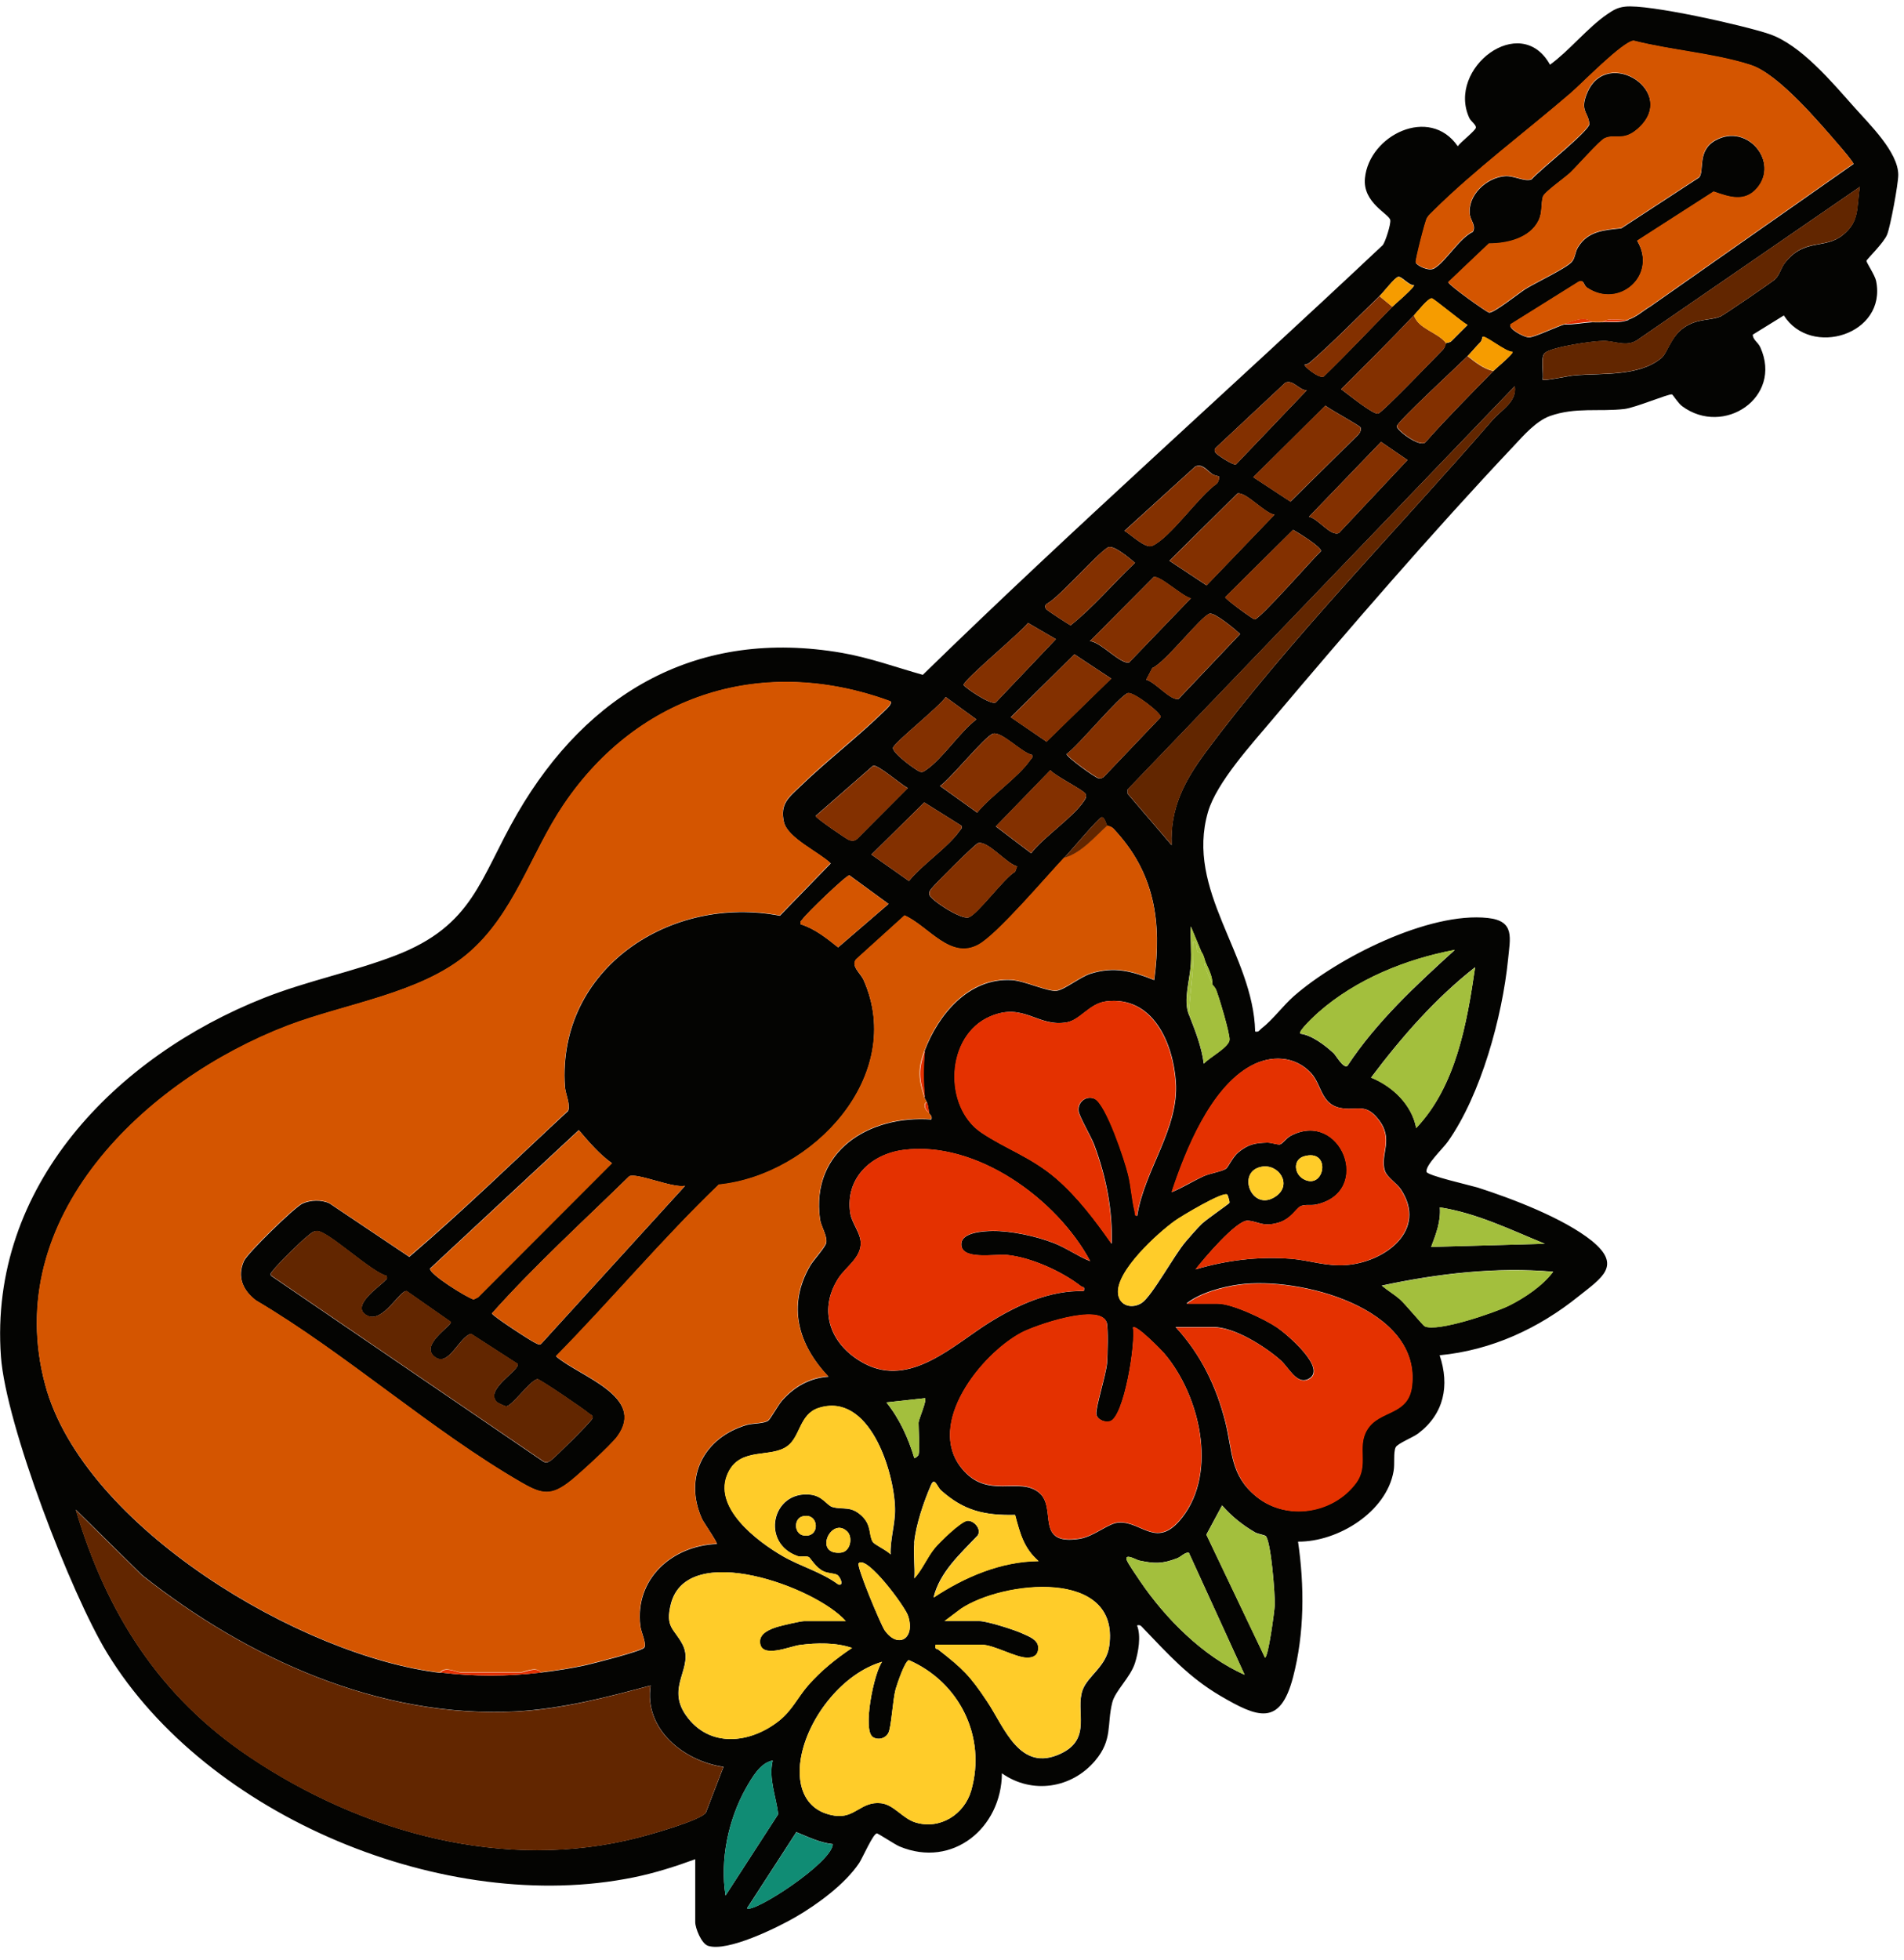 <svg width="103" height="106" viewBox="0 0 103 106" fill="none" xmlns="http://www.w3.org/2000/svg">
<path d="M37.63 100.55C36.54 100.95 35.41 101.31 34.27 101.54C24.13 103.61 11.21 98.27 5.8 89.41C3.83 86.18 0.31 77.04 0.05 73.36C-0.61 64.16 6.27 57.14 14.29 53.97C16.62 53.05 19.1 52.56 21.39 51.68C25.62 50.05 25.94 47.54 27.98 44.01C31.8 37.42 37.77 33.97 45.54 35.31C47.04 35.57 48.47 36.09 49.92 36.5C58.05 28.57 66.55 21.03 74.81 13.25C74.96 13.03 75.24 12.14 75.21 11.91C75.18 11.58 73.7 10.98 73.84 9.63C74.07 7.31 77.34 5.7 78.86 7.91C79 7.7 79.81 7.07 79.84 6.91C79.87 6.75 79.56 6.56 79.48 6.37C78.26 3.69 82.26 0.63 83.85 3.5C84.91 2.73 85.87 1.51 86.93 0.78C87.27 0.55 87.48 0.41 87.91 0.36C89.16 0.21 94.36 1.38 95.71 1.84C97.42 2.42 99.11 4.45 100.32 5.81C101.13 6.72 102.69 8.23 102.69 9.46C102.69 9.95 102.27 12.22 102.09 12.68C101.91 13.14 100.98 14.02 100.97 14.11C100.96 14.19 101.43 14.89 101.49 15.19C102.09 18.09 97.96 19.37 96.5 17.06L94.82 18.1C94.82 18.38 95.1 18.5 95.23 18.79C96.45 21.5 93.24 23.63 91 21.97C90.79 21.82 90.49 21.34 90.45 21.33C90.24 21.3 88.47 22.05 87.88 22.12C86.51 22.28 85.23 22.01 83.85 22.5C83.1 22.77 82.43 23.54 81.88 24.13C77.52 28.75 72.94 34.05 68.83 38.92C67.73 40.23 65.82 42.31 65.35 43.91C64.11 48.18 67.8 51.61 67.9 55.79C68.1 55.84 68.13 55.71 68.25 55.62C68.84 55.17 69.41 54.39 69.99 53.88C72.35 51.81 77.3 49.3 80.49 49.65C81.97 49.81 81.69 50.74 81.58 51.9C81.27 54.98 80.12 59.21 78.32 61.75C78.05 62.13 77.1 63.02 77.17 63.38C77.21 63.58 79.54 64.11 79.94 64.23C81.81 64.83 84.59 65.89 86.11 67.11C87.76 68.45 86.65 69.11 85.41 70.1C83.24 71.85 80.69 73.03 77.88 73.3C78.43 74.94 78.12 76.47 76.72 77.53C76.43 77.75 75.6 78.07 75.5 78.28C75.37 78.55 75.46 79.17 75.39 79.56C75.01 81.78 72.37 83.4 70.22 83.38C70.57 85.79 70.57 88.34 69.95 90.71C69.25 93.4 68.03 92.9 66 91.71C64.29 90.7 63.2 89.47 61.86 88.08C61.75 87.97 61.71 87.86 61.51 87.91C61.74 88.49 61.58 89.36 61.4 89.94C61.15 90.73 60.33 91.44 60.17 92.08C59.87 93.28 60.2 94.09 59.25 95.22C57.98 96.73 55.83 97.06 54.2 95.91C54.18 98.86 51.54 101.06 48.67 99.87C48.42 99.77 47.5 99.15 47.43 99.16C47.22 99.2 46.68 100.45 46.48 100.76C45.71 101.91 44.22 103 43.03 103.69C42.06 104.25 39.35 105.59 38.3 105.24C37.94 105.12 37.61 104.28 37.61 103.96V100.54L37.63 100.55ZM88.09 17.29C88.55 17.14 88.88 16.81 89.29 16.57L100.27 8.87C100.29 8.8 99.63 8.02 99.52 7.9C98.44 6.65 96.22 4.01 94.73 3.53C92.82 2.91 90.37 2.72 88.38 2.21C87.78 2.26 85.58 4.53 84.96 5.06C82.58 7.11 79.73 9.24 77.53 11.43C77.41 11.55 77.29 11.65 77.2 11.8C77.1 11.97 76.57 14.08 76.59 14.2C76.62 14.35 77.28 14.7 77.59 14.52C78.21 14.16 78.93 12.9 79.68 12.54C79.86 12.22 79.57 11.93 79.52 11.64C79.36 10.58 80.41 9.6 81.43 9.53C81.92 9.5 82.51 9.86 82.86 9.7C83.24 9.24 86.01 7.06 85.98 6.7C85.92 6.05 85.45 6.01 85.86 5.03C86.93 2.48 90.85 4.99 88.61 6.97C87.81 7.68 87.4 7.22 86.81 7.49C86.55 7.61 85.31 9.01 84.95 9.35C84.67 9.62 83.54 10.4 83.47 10.65C83.36 11.02 83.45 11.49 83.24 11.93C82.77 12.9 81.53 13.19 80.55 13.18L78.35 15.27C78.35 15.41 80.38 16.86 80.55 16.91C80.78 16.97 82.17 15.86 82.53 15.63C83.08 15.29 84.69 14.53 85.02 14.18C85.22 13.97 85.2 13.64 85.37 13.37C85.91 12.49 86.79 12.45 87.71 12.35L91.92 9.6C92.22 9.24 91.79 8.15 92.81 7.59C94.52 6.64 96.26 8.76 95.06 10.18C94.39 10.97 93.53 10.66 92.71 10.37L88.57 13.03C89.69 14.9 87.59 16.75 85.85 15.56C85.66 15.43 85.71 15.11 85.4 15.25L81.72 17.55C81.56 17.78 82.45 18.25 82.71 18.25C83.01 18.25 84.19 17.68 84.62 17.55C85.13 17.57 85.61 17.46 86.13 17.43C86.32 17.43 86.52 17.44 86.71 17.43C87.25 17.4 87.55 17.49 88.1 17.31L88.09 17.29ZM100.62 10.1L88.56 18.4C87.98 18.78 87.35 18.44 86.76 18.44C86.17 18.44 83.96 18.76 83.57 19.09C83.32 19.3 83.51 20.19 83.45 20.54C83.53 20.62 84.87 20.33 85.13 20.31C86.63 20.17 88.64 20.39 89.87 19.37C90.21 19.09 90.37 18.21 91.11 17.71C91.85 17.21 92.47 17.36 93.07 17.12C93.24 17.05 95.89 15.24 96.03 15.1C96.28 14.85 96.34 14.5 96.55 14.23C97.61 12.86 98.69 13.51 99.68 12.72C100.62 11.98 100.42 11.21 100.61 10.11L100.62 10.1ZM74.63 16.01C73.43 17.16 72.16 18.47 70.92 19.55C70.82 19.64 70.71 19.72 70.57 19.72C70.51 19.8 71.39 20.51 71.61 20.36C72.88 19.13 74.09 17.84 75.33 16.58C75.46 16.45 76.56 15.52 76.49 15.42C76.21 15.44 75.83 14.93 75.64 14.97C75.46 15 74.83 15.82 74.64 16L74.63 16.01ZM76.49 17.05C75.2 18.41 73.88 19.73 72.55 21.05C72.87 21.28 74.29 22.44 74.55 22.37C74.79 22.31 77.62 19.35 78.06 18.91C78.18 18.78 78.2 18.58 78.23 18.56C78.26 18.54 78.43 18.54 78.52 18.45C78.81 18.16 79.1 17.87 79.39 17.58C79.1 17.43 77.58 16.16 77.46 16.14C77.26 16.11 76.67 16.87 76.49 17.06V17.05ZM80.78 20.07C80.9 19.95 81.9 19.12 81.82 19.03C81.49 19.07 80.34 18.12 80.2 18.22C80.19 18.22 80.17 18.42 80.08 18.51C79.83 18.76 79.58 19.07 79.38 19.27C78.9 19.75 75.61 22.79 75.56 23.05C75.52 23.26 76.85 24.26 77.12 23.91C78.29 22.59 79.54 21.34 80.77 20.08L80.78 20.07ZM70.69 21.11C70.26 21.1 69.95 20.51 69.53 20.7L65.81 24.18C65.7 24.28 65.68 24.34 65.75 24.48C65.81 24.59 66.71 25.18 66.86 25.12L70.69 21.11ZM63.38 45.7C63.29 43.72 64.07 42.25 65.19 40.73C69.69 34.65 75.71 28.53 80.72 22.74C81.21 22.17 82.07 21.74 81.94 20.89L61 42.7V42.93L63.38 45.71V45.7ZM73.58 23.1C73.52 23 71.93 22.13 71.7 21.94L67.8 25.81L69.81 27.13L73.49 23.5C73.58 23.4 73.66 23.22 73.59 23.1H73.58ZM70.81 27.95C71.29 28.03 71.98 29.03 72.43 28.83L76.14 24.88L74.71 23.9L70.81 27.95ZM65.93 25.76C65.93 25.76 65.66 25.71 65.55 25.62C65.29 25.42 65.03 25.06 64.66 25.23L60.83 28.71C61.18 28.91 61.97 29.69 62.33 29.52C63.31 29.09 64.84 26.84 65.82 26.16C65.91 26.08 65.98 25.84 65.93 25.75V25.76ZM68.95 27.84C68.42 27.77 67.39 26.58 66.94 26.69L63.26 30.33L65.27 31.66L68.94 27.84H68.95ZM69.95 28.66L66.28 32.3C66.28 32.4 67.77 33.49 67.87 33.5C68.12 33.54 71.02 30.22 71.46 29.81C71.51 29.6 70.22 28.8 69.96 28.66H69.95ZM59.98 29.59C59.57 29.7 57.3 32.32 56.65 32.64C56.53 32.74 56.5 32.79 56.59 32.94C56.63 33.01 57.85 33.8 57.92 33.82C59.16 32.83 60.23 31.55 61.4 30.44C61.13 30.21 60.29 29.5 59.98 29.59ZM64.42 32.36C63.97 32.27 62.76 31.12 62.41 31.21L58.96 34.68C59.54 34.71 60.62 35.95 61.08 35.83L64.41 32.37L64.42 32.36ZM62 36.76C62.5 36.88 63.33 37.92 63.76 37.8L67.09 34.29C66.82 34.04 65.72 33.12 65.44 33.19C64.98 33.31 63.05 35.83 62.34 36.13L62.01 36.76H62ZM57.12 34.57L55.61 33.69C55.27 34.17 52.07 36.82 52.13 37.05C52.15 37.15 53.6 38.17 53.87 37.99L57.12 34.57ZM58.12 35.39L54.68 38.79L56.61 40.11L60.11 36.7L58.11 35.38L58.12 35.39ZM23.82 90.46C25.68 90.68 27.42 90.68 29.27 90.46C30.09 90.36 30.9 90.24 31.71 90.06C32.18 89.95 34.62 89.33 34.84 89.13C35.02 88.97 34.68 88.28 34.64 87.94C34.33 85.39 36.37 83.6 38.78 83.51C38.84 83.46 38.06 82.33 37.98 82.16C36.96 79.89 38.09 77.75 40.4 77.07C40.72 76.98 41.31 77.01 41.56 76.84C41.67 76.77 42.11 75.97 42.32 75.74C42.98 75 43.81 74.53 44.82 74.46C43.17 72.72 42.57 70.61 43.84 68.44C44.02 68.14 44.67 67.44 44.7 67.21C44.76 66.83 44.41 66.33 44.36 65.93C43.86 62.23 47.05 60.31 50.38 60.55C50.46 60.37 50.28 60.26 50.26 60.2C50.22 59.99 50.23 59.87 50.14 59.62C50.1 59.52 50.04 59.43 50.02 59.39C49.94 58.52 49.94 57.71 50.02 56.84C50.75 54.89 52.4 52.88 54.72 53.01C55.43 53.05 56.65 53.64 57.15 53.59C57.57 53.55 58.45 52.83 59.01 52.66C60.29 52.26 61.24 52.53 62.44 53.01C62.86 49.85 62.47 47.19 60.24 44.83C60.11 44.69 59.91 44.68 59.89 44.66C59.86 44.63 59.76 44.2 59.6 44.2C59.45 44.2 57.85 46.11 57.57 46.4C56.59 47.43 53.96 50.55 52.94 51.1C51.41 51.94 50.24 50.1 48.94 49.52L46.31 51.9C46.03 52.27 46.55 52.63 46.72 53.01C49.03 58.2 43.95 63.57 38.89 64.08C35.82 67.02 33.07 70.32 30.08 73.36C31.31 74.44 35 75.53 33.39 77.71C33.05 78.17 31.39 79.69 30.89 80.09C29.84 80.93 29.34 80.84 28.23 80.2C23.38 77.41 18.72 73.22 13.85 70.34C13.14 69.8 12.81 69.06 13.2 68.2C13.39 67.78 15.93 65.3 16.36 65.1C16.79 64.9 17.4 64.88 17.83 65.09L22.14 67.98C25.08 65.47 27.88 62.73 30.73 60.09C30.88 59.77 30.58 59.15 30.56 58.76C30.14 52.37 36.3 48.38 42.19 49.53L44.94 46.7C44.32 46.1 42.61 45.33 42.41 44.47C42.18 43.47 42.68 43.13 43.31 42.52C44.74 41.14 46.35 39.91 47.78 38.52C47.88 38.42 48.29 38.08 48.18 37.94C41.33 35.41 34.56 37.52 30.5 43.52C28.7 46.18 27.81 49.5 25.27 51.62C22.73 53.74 18.67 54.29 15.56 55.48C7.86 58.43 0.01 65.87 2.45 74.91C4.52 82.59 16.32 89.6 23.83 90.48L23.82 90.46ZM61.03 37.48C60.59 37.59 58.31 40.36 57.7 40.78C57.67 40.93 59.21 42.04 59.41 42.09C59.54 42.12 59.64 42.09 59.73 42L62.79 38.79C62.83 38.57 61.32 37.41 61.02 37.49L61.03 37.48ZM51.16 37.7C50.84 38.2 48.39 40.15 48.31 40.44C48.24 40.71 49.58 41.69 49.77 41.74C49.93 41.78 49.98 41.72 50.1 41.64C50.97 41.06 51.93 39.58 52.82 38.91L51.16 37.7ZM55.84 40.83C55.28 40.73 54.2 39.55 53.72 39.68C53.29 39.8 51.42 42.13 50.85 42.51L52.86 43.95C53.6 43.04 55.09 42.04 55.72 41.12C55.79 41.02 55.88 41 55.83 40.83H55.84ZM47.22 41.42L44.12 44.13C44.12 44.24 45.83 45.41 45.95 45.44C46.12 45.48 46.26 45.48 46.39 45.35L49.11 42.62C48.74 42.44 47.51 41.34 47.22 41.41V41.42ZM58.72 42.93C58.61 42.73 57.07 41.96 56.82 41.66L53.87 44.7L55.78 46.15C56.48 45.25 58.04 44.22 58.63 43.34C58.71 43.22 58.81 43.09 58.72 42.94V42.93ZM52.01 44.66L50 43.4L47.14 46.22L49.17 47.65C49.87 46.77 51.3 45.82 51.9 44.95C51.97 44.85 52.06 44.83 52.01 44.66ZM55.03 46.86C54.46 46.73 53.44 45.45 52.91 45.6C52.74 45.65 50.54 47.85 50.38 48.07C50.3 48.19 50.24 48.24 50.28 48.4C50.36 48.69 51.97 49.74 52.39 49.62C52.88 49.47 54.32 47.48 54.91 47.15L55.02 46.86H55.03ZM43.31 49.99C44.07 50.22 44.73 50.75 45.34 51.24L48.07 48.89L45.95 47.34C45.75 47.36 43.63 49.41 43.43 49.7C43.36 49.8 43.27 49.81 43.32 49.99H43.31ZM64.31 54.86C64.65 55.73 65 56.6 65.12 57.53C65.43 57.18 66.52 56.63 66.51 56.21C66.5 55.79 65.97 54.01 65.79 53.55C65.73 53.39 65.61 53.3 65.58 53.24C65.6 52.84 65.39 52.44 65.23 52.08C65.15 51.9 65.13 51.69 65 51.5L64.42 50.11C64.39 50.78 64.46 51.47 64.42 52.14C64.36 53.05 64 54.09 64.31 54.87V54.86ZM78.69 51.38C76.05 51.88 73.37 52.96 71.33 54.75C71.18 54.89 70.21 55.77 70.34 55.91C70.97 55.99 71.67 56.53 72.14 56.96C72.28 57.09 72.67 57.81 72.89 57.65C74.46 55.27 76.59 53.3 78.69 51.39V51.38ZM76.61 61.01C78.77 58.74 79.36 55.33 79.8 52.31C77.64 54 75.82 56.09 74.17 58.28C75.33 58.75 76.37 59.74 76.61 61V61.01ZM61.52 65.76C61.91 63.27 63.79 61.05 63.61 58.51C63.46 56.41 62.37 53.84 59.84 54.16C58.95 54.27 58.44 55.16 57.73 55.29C56.14 55.58 55.4 54.19 53.58 54.97C51.15 56 51.03 59.87 53.1 61.26C54.43 62.15 55.77 62.57 57.13 63.73C58.31 64.75 59.25 66 60.14 67.27C60.2 65.44 59.83 63.61 59.19 61.9C59.03 61.48 58.38 60.37 58.35 60.09C58.29 59.61 58.77 59.23 59.22 59.43C59.86 59.72 60.86 62.77 61.04 63.53C61.2 64.17 61.23 64.87 61.39 65.51C61.42 65.63 61.37 65.79 61.54 65.76H61.52ZM64.66 68.66C66.35 68.16 68.05 67.95 69.82 68.08C70.84 68.16 71.75 68.51 72.84 68.42C74.92 68.26 77.25 66.54 75.78 64.32C75.56 63.99 75.03 63.67 74.92 63.32C74.63 62.42 75.47 61.61 74.52 60.48C73.86 59.68 73.46 60.06 72.62 59.94C71.45 59.78 71.53 58.7 70.93 58.04C70.05 57.09 68.74 57.05 67.65 57.66C65.48 58.86 64.14 62.23 63.39 64.48C63.99 64.23 64.54 63.88 65.13 63.61C65.44 63.47 66.12 63.36 66.33 63.21C66.45 63.12 66.68 62.59 66.99 62.33C67.52 61.89 67.9 61.82 68.56 61.8C68.79 61.8 69.11 61.92 69.24 61.9C69.37 61.88 69.6 61.55 69.81 61.44C72.54 59.97 74.33 64.47 71.2 65.15C70.93 65.21 70.6 65.12 70.36 65.24C70.12 65.36 69.85 65.93 69.16 66.13C68.29 66.38 68.1 66.06 67.5 66.02C66.9 65.98 65.09 68.11 64.68 68.66H64.66ZM31.31 61.12L23.26 68.61C23.21 68.91 25.24 70.17 25.62 70.28L25.86 70.16L33.1 62.91C32.4 62.41 31.86 61.76 31.3 61.11L31.31 61.12ZM58.97 68.2C57.17 64.85 52.81 61.67 48.85 62.2C47.1 62.44 45.73 63.73 45.99 65.58C46.07 66.18 46.6 66.71 46.56 67.32C46.51 68.08 45.73 68.55 45.35 69.14C44.2 70.94 44.97 72.8 46.76 73.75C49.25 75.07 51.58 72.74 53.54 71.52C55.07 70.57 56.8 69.78 58.63 69.83C58.7 69.56 58.58 69.64 58.48 69.57C57.46 68.77 55.79 68.01 54.49 67.88C53.82 67.81 51.9 68.2 52.01 67.23C52.08 66.65 53.21 66.59 53.69 66.58C54.71 66.57 56.05 66.86 57 67.23C57.68 67.49 58.3 67.95 58.97 68.21V68.2ZM70.54 62.54C69.92 62.72 69.99 63.56 70.61 63.82C71.69 64.28 72 62.11 70.54 62.54ZM68.22 63.11C66.87 63.39 67.72 65.59 69.01 64.71C69.94 64.08 69.18 62.91 68.22 63.11ZM37.05 64.14C36.39 64.27 34.46 63.42 34.04 63.62C31.54 66.07 28.93 68.44 26.61 71.04C26.64 71.18 28.78 72.57 28.97 72.64C29.08 72.68 29.16 72.78 29.28 72.68L37.05 64.15V64.14ZM66.39 64.61C66.15 64.44 63.93 65.77 63.58 66.02C62.64 66.69 60.34 68.77 60.49 69.99C60.57 70.64 61.25 70.81 61.77 70.47C62.33 70.09 63.51 67.9 64.14 67.16C64.38 66.88 64.77 66.43 65.02 66.19C65.27 65.95 66.45 65.14 66.51 65.06C66.54 65.01 66.42 64.63 66.4 64.62L66.39 64.61ZM83.57 67.27C81.72 66.51 79.89 65.61 77.89 65.3C77.95 66.06 77.68 66.75 77.42 67.44L83.57 67.27ZM20.92 69.01C20.1 68.82 17.75 66.58 17.15 66.58C16.93 66.58 16.78 66.74 16.63 66.86C16.31 67.1 14.98 68.41 14.77 68.71C14.7 68.81 14.61 68.83 14.66 69L29.39 79.05C29.57 79.15 29.65 79.08 29.8 78.99C29.95 78.9 32.02 76.87 32.05 76.71C32.09 76.54 31.95 76.53 31.86 76.45C31.66 76.26 29.24 74.61 29.07 74.59C28.64 74.69 27.68 76.09 27.37 76.06C27.31 76.06 26.9 75.87 26.86 75.82C26.21 75.12 28.2 74.08 27.99 73.76L25.48 72.14C24.83 72.31 24.28 73.95 23.53 73.4C22.66 72.76 24.44 71.72 24.39 71.5L22 69.83C21.63 69.76 20.72 71.58 19.87 71.16C18.87 70.66 20.62 69.53 20.84 69.25C20.9 69.18 20.97 69.2 20.91 69.02L20.92 69.01ZM84.03 68.78C80.93 68.51 77.78 68.88 74.75 69.53C75.07 69.8 75.43 70.01 75.74 70.28C76.01 70.52 76.98 71.69 77.07 71.73C77.75 72.06 80.87 70.99 81.64 70.61C82.5 70.18 83.45 69.54 84.03 68.77V68.78ZM63.61 71.79C64.96 73.25 65.81 75.01 66.29 76.93C66.68 78.5 66.54 79.79 67.96 80.94C69.59 82.27 72.13 81.86 73.35 80.19C74.06 79.22 73.37 78.25 73.95 77.31C74.61 76.23 76.17 76.58 76.37 74.97C76.9 70.72 70.26 69.03 67.04 69.47C66.13 69.59 64.89 69.93 64.18 70.5H65.86C66.64 70.5 68.41 71.34 69.09 71.8C69.6 72.15 71.87 74.06 70.76 74.59C70.14 74.89 69.71 73.95 69.28 73.57C68.43 72.82 66.78 71.77 65.62 71.77H63.59L63.61 71.79ZM61.29 71.79C61.46 72.62 60.81 76.66 60.05 76.88C59.78 76.96 59.36 76.79 59.31 76.49C59.26 76.15 59.84 74.34 59.89 73.71C59.92 73.34 59.96 71.78 59.87 71.53C59.51 70.46 55.96 71.7 55.25 72.09C53.08 73.25 50.09 76.99 52.01 79.4C53.41 81.16 55.15 79.82 56.23 80.75C57.2 81.59 55.94 83.61 58.4 83.23C59.21 83.1 59.96 82.37 60.54 82.35C61.79 82.29 62.59 83.83 63.96 82.07C65.9 79.58 64.88 75.42 62.98 73.2C62.83 73.03 61.46 71.62 61.3 71.81L61.29 71.79ZM49.69 78.69C49.77 78.36 49.69 77.38 49.69 76.95C49.69 76.78 50.16 75.73 50.04 75.62L47.95 75.85C48.66 76.73 49.14 77.79 49.46 78.86C49.5 78.89 49.68 78.73 49.69 78.69ZM48.18 84.08C48.15 83.25 48.44 82.41 48.42 81.58C48.37 79.58 47.03 75.25 44.27 76.16C43.25 76.5 43.29 77.7 42.61 78.21C41.7 78.88 40.07 78.24 39.4 79.64C38.49 81.51 40.96 83.37 42.35 84.17C43.32 84.73 44.43 85.02 45.35 85.7C45.69 85.8 45.45 85.27 45.29 85.18C45.13 85.09 44.82 85.11 44.56 84.99C44.14 84.8 43.84 84.26 43.76 84.22C43.62 84.14 43.35 84.22 43.17 84.17C41.14 83.48 41.75 80.62 43.83 80.84C44.51 80.91 44.73 81.42 45.03 81.51C45.62 81.68 46.02 81.42 46.63 82C47.16 82.51 46.99 83.01 47.21 83.39C47.31 83.56 48.01 83.86 48.19 84.09L48.18 84.08ZM49.46 83.45C49.4 84.06 49.5 84.74 49.46 85.36C49.9 84.88 50.14 84.25 50.56 83.73C50.82 83.41 51.97 82.28 52.32 82.25C52.67 82.22 53.11 82.69 52.89 83.04C51.95 84.04 50.84 85.01 50.5 86.4C52.19 85.29 54.13 84.45 56.18 84.43C55.37 83.72 55.18 82.93 54.91 81.93C53.26 81.97 52.14 81.71 50.9 80.6C50.7 80.42 50.56 79.87 50.37 80.3C49.98 81.19 49.54 82.48 49.45 83.44L49.46 83.45ZM68.46 83.07C68.39 83.01 68.07 82.97 67.9 82.88C67.21 82.48 66.64 82.02 66.11 81.42L65.26 83L68.43 89.65C68.61 89.65 68.95 87.1 68.96 86.81C68.98 86.27 68.76 83.32 68.46 83.06V83.07ZM35.19 91.16C32.83 91.8 30.41 92.42 27.94 92.56C20.52 92.95 13.38 89.69 7.69 85.19L4.1 81.65C5.76 87.24 8.63 91.76 13.51 95.03C19.6 99.12 27.3 101.26 34.55 99.38C35.18 99.22 37.95 98.44 38.19 98.03L39.14 95.56C36.99 95.25 34.82 93.51 35.2 91.15L35.19 91.16ZM43.39 82.02C42.93 82.16 42.95 82.97 43.49 83.05C44.41 83.18 44.31 81.75 43.39 82.02ZM45.84 82.84C44.98 81.98 43.98 84.09 45.46 83.98C46.02 83.94 46.14 83.14 45.84 82.84ZM64.31 83.97C64.05 83.97 63.91 84.2 63.65 84.29C62.85 84.59 62.44 84.57 61.62 84.4C61.5 84.38 60.83 83.98 60.95 84.37C61.01 84.55 61.52 85.29 61.67 85.51C63.03 87.52 65.09 89.6 67.33 90.58L64.31 83.97ZM46.45 84.55C46.31 84.69 47.66 87.9 47.86 88.18C48.59 89.21 49.54 88.62 49.12 87.38C48.95 86.88 46.9 84.1 46.45 84.55ZM45.75 87.68C44.15 85.85 37.18 83.28 36.29 86.75C35.97 88.02 36.46 88.07 36.91 88.92C37.59 90.19 35.99 91.19 37.11 92.78C38.37 94.57 40.59 94.3 42.14 93.07C42.86 92.5 43.15 91.81 43.71 91.16C44.4 90.37 45.22 89.71 46.09 89.13C45.23 88.83 44.18 88.85 43.26 88.97C42.72 89.04 41.11 89.76 41.11 88.78C41.11 88.32 41.68 88.11 42.05 87.99C42.27 87.92 43.31 87.68 43.48 87.68H45.74H45.75ZM51.08 87.68H52.99C53.4 87.68 54.91 88.16 55.33 88.36C55.67 88.52 56.17 88.69 56.17 89.13C56.17 89.53 55.91 89.67 55.55 89.66C54.91 89.64 53.76 88.96 53.11 88.96H50.62C50.56 89.23 50.67 89.15 50.77 89.23C52.09 90.26 52.47 90.62 53.41 92.04C54.35 93.46 55.17 95.89 57.38 94.85C59.11 94.04 58.15 92.55 58.57 91.4C58.85 90.64 59.86 90.13 60.01 89.02C60.6 84.79 54.24 85.5 51.98 87.02L51.09 87.69L51.08 87.68ZM47.72 89.88C45.63 90.49 43.82 92.77 43.37 94.86C43.04 96.36 43.41 97.93 45.14 98.2C46.26 98.37 46.57 97.4 47.67 97.53C48.36 97.61 48.83 98.36 49.53 98.57C50.85 98.97 52.17 98.14 52.54 96.84C53.37 93.93 51.9 90.98 49.17 89.79C48.95 89.82 48.53 91.1 48.45 91.36C48.29 91.95 48.22 93.44 48.05 93.74C47.88 94.04 47.5 94.13 47.22 93.95C46.65 93.58 47.27 90.49 47.72 89.88ZM41.8 95.22C41.12 95.34 40.67 96.16 40.35 96.72C39.4 98.41 38.94 100.6 39.25 102.52L42.1 98.12C41.98 97.15 41.57 96.2 41.8 95.22ZM45.05 99.74C44.34 99.66 43.72 99.35 43.08 99.09L40.41 103.21C40.76 103.5 45.05 100.72 45.05 99.73V99.74Z" fill="#040402"/>
<path d="M23.82 90.46C16.32 89.59 4.51 82.57 2.44 74.89C-5.84126e-05 65.85 7.85 58.41 15.55 55.46C18.66 54.27 22.71 53.74 25.26 51.6C27.81 49.46 28.69 46.16 30.49 43.5C34.55 37.5 41.32 35.4 48.17 37.92C48.28 38.06 47.87 38.4 47.77 38.5C46.34 39.89 44.73 41.11 43.3 42.5C42.67 43.11 42.17 43.45 42.4 44.45C42.6 45.31 44.31 46.08 44.93 46.68L42.18 49.51C36.29 48.37 30.13 52.36 30.55 58.74C30.58 59.13 30.87 59.75 30.72 60.07C27.88 62.72 25.07 65.45 22.13 67.96L17.82 65.07C17.39 64.86 16.78 64.88 16.35 65.08C15.92 65.28 13.38 67.76 13.19 68.18C12.8 69.04 13.13 69.77 13.84 70.32C18.72 73.2 23.37 77.38 28.22 80.18C29.33 80.82 29.83 80.91 30.88 80.07C31.38 79.67 33.03 78.16 33.38 77.69C34.99 75.51 31.3 74.41 30.07 73.34C33.06 70.3 35.82 67 38.88 64.06C43.94 63.55 49.02 58.19 46.71 52.99C46.54 52.61 46.02 52.25 46.3 51.88L48.93 49.5C50.23 50.08 51.4 51.92 52.93 51.08C53.95 50.52 56.59 47.41 57.56 46.38C58.47 46.13 59.2 45.25 59.88 44.64C59.9 44.66 60.1 44.67 60.23 44.81C62.46 47.17 62.85 49.83 62.43 52.99C61.23 52.5 60.28 52.24 59 52.64C58.44 52.81 57.56 53.53 57.14 53.57C56.64 53.62 55.42 53.03 54.71 52.99C52.39 52.85 50.74 54.87 50.01 56.82C49.63 57.83 49.69 58.38 50.01 59.37C50.02 59.41 50.09 59.5 50.13 59.6C49.89 59.72 50.07 60.07 50.25 60.18C50.26 60.23 50.44 60.35 50.37 60.53C47.04 60.29 43.85 62.21 44.35 65.91C44.4 66.31 44.75 66.81 44.69 67.19C44.66 67.42 44 68.12 43.83 68.42C42.55 70.59 43.16 72.7 44.81 74.44C43.8 74.5 42.98 74.97 42.31 75.72C42.11 75.95 41.66 76.74 41.55 76.82C41.3 76.99 40.71 76.96 40.39 77.05C38.08 77.74 36.95 79.87 37.97 82.14C38.04 82.31 38.83 83.44 38.77 83.49C36.36 83.58 34.32 85.38 34.63 87.92C34.67 88.26 35.01 88.96 34.83 89.11C34.61 89.31 32.17 89.93 31.7 90.04C30.89 90.22 30.08 90.35 29.26 90.44C28.98 90.1 28.37 90.44 28.16 90.44H24.91C24.69 90.44 24.09 90.1 23.81 90.44L23.82 90.46Z" fill="#D45500"/>
<path d="M35.19 91.16C34.82 93.52 36.98 95.25 39.13 95.57L38.18 98.04C37.94 98.45 35.17 99.22 34.54 99.39C27.29 101.26 19.6 99.13 13.5 95.04C8.62 91.76 5.76 87.25 4.09 81.66L7.68 85.2C13.37 89.69 20.51 92.96 27.93 92.57C30.39 92.44 32.81 91.81 35.18 91.17L35.19 91.16Z" fill="#622600"/>
<path d="M88.09 17.29C87.65 17.35 87.05 17.15 86.7 17.41C86.51 17.42 86.31 17.41 86.12 17.41C85.66 17.07 85.08 17.39 84.61 17.53C84.17 17.66 83 18.23 82.7 18.23C82.44 18.23 81.56 17.76 81.71 17.53L85.39 15.23C85.7 15.09 85.64 15.41 85.84 15.54C87.58 16.73 89.68 14.88 88.56 13.01L92.7 10.35C93.53 10.64 94.38 10.95 95.05 10.16C96.25 8.74 94.51 6.62 92.8 7.57C91.78 8.13 92.22 9.22 91.91 9.58L87.7 12.33C86.78 12.43 85.9 12.47 85.36 13.35C85.19 13.63 85.22 13.95 85.01 14.16C84.68 14.51 83.07 15.27 82.52 15.61C82.15 15.84 80.77 16.95 80.54 16.89C80.37 16.84 78.34 15.39 78.34 15.25L80.54 13.16C81.52 13.16 82.76 12.88 83.23 11.91C83.44 11.47 83.35 11 83.46 10.63C83.54 10.38 84.66 9.6 84.94 9.33C85.29 9 86.53 7.59 86.8 7.47C87.39 7.2 87.8 7.66 88.6 6.95C90.84 4.97 86.92 2.46 85.85 5.01C85.44 5.99 85.91 6.03 85.97 6.68C86 7.04 83.23 9.21 82.85 9.68C82.5 9.84 81.92 9.48 81.42 9.51C80.4 9.58 79.35 10.56 79.51 11.62C79.55 11.91 79.84 12.2 79.67 12.52C78.92 12.88 78.2 14.14 77.58 14.5C77.28 14.68 76.61 14.33 76.58 14.18C76.55 14.06 77.08 11.96 77.19 11.78C77.28 11.63 77.4 11.53 77.52 11.41C79.72 9.22 82.57 7.09 84.95 5.04C85.57 4.51 87.77 2.24 88.37 2.19C90.35 2.7 92.8 2.88 94.72 3.51C96.21 4 98.43 6.64 99.51 7.88C99.62 8.01 100.27 8.78 100.26 8.85L89.28 16.55C88.88 16.78 88.54 17.12 88.08 17.27L88.09 17.29Z" fill="#D45500"/>
<path d="M61.29 71.79C61.45 71.6 62.83 73.01 62.97 73.18C64.87 75.4 65.89 79.56 63.95 82.05C62.58 83.81 61.78 82.27 60.53 82.33C59.95 82.36 59.2 83.09 58.39 83.21C55.94 83.59 57.19 81.57 56.22 80.73C55.14 79.79 53.41 81.14 52 79.38C50.08 76.98 53.07 73.24 55.24 72.07C55.96 71.69 59.5 70.44 59.86 71.51C59.95 71.76 59.91 73.32 59.88 73.69C59.83 74.33 59.25 76.13 59.3 76.47C59.34 76.77 59.76 76.94 60.04 76.86C60.8 76.65 61.45 72.6 61.28 71.77L61.29 71.79Z" fill="#E43100"/>
<path d="M58.97 68.2C58.29 67.94 57.67 67.48 57 67.22C56.05 66.85 54.71 66.56 53.69 66.57C53.21 66.57 52.08 66.64 52.01 67.22C51.9 68.19 53.82 67.8 54.49 67.87C55.78 68 57.46 68.77 58.48 69.56C58.57 69.63 58.69 69.56 58.63 69.82C56.8 69.78 55.06 70.56 53.54 71.51C51.58 72.73 49.26 75.06 46.76 73.74C44.97 72.79 44.21 70.93 45.35 69.13C45.73 68.54 46.5 68.08 46.56 67.31C46.6 66.7 46.08 66.17 45.99 65.57C45.74 63.72 47.11 62.42 48.85 62.19C52.81 61.66 57.17 64.84 58.97 68.19V68.2Z" fill="#E43100"/>
<path d="M63.61 71.79H65.64C66.79 71.79 68.45 72.83 69.3 73.59C69.73 73.97 70.15 74.91 70.78 74.61C71.89 74.08 69.62 72.16 69.11 71.82C68.43 71.36 66.67 70.52 65.88 70.52H64.2C64.91 69.95 66.14 69.61 67.06 69.49C70.28 69.05 76.92 70.74 76.39 74.99C76.19 76.59 74.63 76.25 73.97 77.33C73.39 78.27 74.08 79.24 73.37 80.21C72.14 81.88 69.61 82.29 67.98 80.96C66.56 79.8 66.7 78.51 66.31 76.95C65.83 75.03 64.97 73.27 63.63 71.81L63.61 71.79Z" fill="#E43100"/>
<path d="M61.52 65.76C61.35 65.79 61.4 65.63 61.37 65.51C61.21 64.87 61.18 64.18 61.02 63.53C60.84 62.78 59.83 59.73 59.2 59.43C58.76 59.23 58.27 59.6 58.33 60.09C58.37 60.37 59.01 61.47 59.17 61.9C59.81 63.6 60.19 65.44 60.12 67.27C59.23 66 58.29 64.75 57.11 63.73C55.75 62.57 54.41 62.16 53.08 61.26C51.01 59.87 51.13 56.01 53.56 54.97C55.39 54.19 56.13 55.59 57.71 55.29C58.42 55.16 58.93 54.27 59.82 54.16C62.35 53.85 63.44 56.41 63.59 58.51C63.77 61.04 61.9 63.27 61.5 65.76H61.52Z" fill="#E43100"/>
<path d="M64.66 68.66C65.07 68.12 66.88 65.99 67.48 66.02C68.08 66.05 68.27 66.38 69.14 66.13C69.83 65.93 70.1 65.35 70.34 65.24C70.58 65.13 70.91 65.21 71.18 65.15C74.31 64.47 72.53 59.98 69.79 61.44C69.58 61.55 69.35 61.88 69.22 61.9C69.09 61.92 68.77 61.8 68.54 61.8C67.88 61.82 67.49 61.89 66.97 62.33C66.66 62.59 66.44 63.12 66.31 63.21C66.1 63.36 65.43 63.47 65.11 63.61C64.52 63.87 63.96 64.22 63.37 64.48C64.11 62.23 65.46 58.86 67.63 57.66C68.72 57.06 70.04 57.09 70.91 58.04C71.52 58.7 71.43 59.78 72.6 59.94C73.44 60.06 73.84 59.68 74.5 60.48C75.45 61.62 74.61 62.42 74.9 63.32C75.01 63.66 75.54 63.98 75.76 64.32C77.23 66.54 74.9 68.25 72.82 68.42C71.74 68.5 70.82 68.15 69.8 68.08C68.03 67.95 66.33 68.16 64.64 68.66H64.66Z" fill="#E43100"/>
<path d="M47.72 89.88C47.27 90.48 46.65 93.57 47.22 93.95C47.5 94.13 47.88 94.04 48.05 93.74C48.22 93.44 48.29 91.95 48.45 91.36C48.52 91.1 48.95 89.82 49.17 89.79C51.9 90.98 53.37 93.93 52.54 96.84C52.17 98.14 50.84 98.97 49.53 98.57C48.83 98.36 48.36 97.61 47.67 97.53C46.57 97.41 46.26 98.38 45.14 98.2C43.41 97.93 43.04 96.36 43.37 94.86C43.83 92.77 45.63 90.49 47.72 89.88Z" fill="#FFCC29"/>
<path d="M45.75 87.68H43.49C43.32 87.68 42.29 87.92 42.06 87.99C41.69 88.1 41.12 88.32 41.12 88.78C41.12 89.75 42.73 89.04 43.27 88.97C44.18 88.85 45.23 88.83 46.1 89.13C45.23 89.71 44.41 90.37 43.72 91.16C43.15 91.81 42.86 92.5 42.15 93.07C40.6 94.3 38.38 94.57 37.12 92.78C36 91.19 37.6 90.19 36.92 88.92C36.46 88.08 35.97 88.02 36.3 86.75C37.18 83.28 44.16 85.85 45.76 87.68H45.75Z" fill="#FFCC29"/>
<path d="M20.92 69.01C20.98 69.19 20.91 69.17 20.85 69.24C20.63 69.52 18.88 70.66 19.88 71.15C20.73 71.57 21.64 69.76 22.01 69.82L24.4 71.49C24.45 71.71 22.67 72.76 23.54 73.39C24.29 73.94 24.84 72.3 25.49 72.13L28 73.75C28.22 74.07 26.22 75.1 26.87 75.81C26.91 75.86 27.32 76.05 27.38 76.05C27.69 76.08 28.65 74.67 29.08 74.58C29.25 74.6 31.67 76.25 31.87 76.44C31.96 76.52 32.1 76.54 32.06 76.7C32.02 76.86 29.96 78.89 29.81 78.98C29.66 79.07 29.58 79.14 29.4 79.04L14.67 68.99C14.62 68.82 14.72 68.8 14.78 68.7C14.99 68.4 16.32 67.09 16.64 66.85C16.8 66.73 16.94 66.57 17.16 66.57C17.76 66.57 20.11 68.81 20.93 69L20.92 69.01Z" fill="#622600"/>
<path d="M51.08 87.68L51.97 87.01C54.23 85.49 60.58 84.78 60 89.01C59.85 90.12 58.83 90.63 58.56 91.39C58.14 92.55 59.1 94.03 57.37 94.84C55.17 95.88 54.33 93.42 53.4 92.03C52.47 90.64 52.08 90.25 50.76 89.22C50.66 89.15 50.55 89.22 50.61 88.95H53.1C53.75 88.95 54.9 89.63 55.54 89.65C55.9 89.66 56.16 89.52 56.16 89.12C56.16 88.67 55.66 88.5 55.32 88.35C54.9 88.15 53.39 87.67 52.98 87.67H51.07L51.08 87.68Z" fill="#FFCC29"/>
<path d="M48.18 84.08C48 83.85 47.3 83.55 47.2 83.38C46.98 83 47.15 82.5 46.62 81.99C46.01 81.41 45.61 81.67 45.02 81.5C44.73 81.42 44.5 80.91 43.82 80.83C41.74 80.61 41.13 83.47 43.16 84.16C43.34 84.22 43.61 84.13 43.75 84.21C43.83 84.25 44.13 84.79 44.55 84.98C44.81 85.1 45.12 85.08 45.28 85.17C45.44 85.26 45.68 85.79 45.34 85.69C44.43 85.01 43.31 84.72 42.34 84.16C40.95 83.35 38.47 81.5 39.39 79.63C40.07 78.24 41.7 78.88 42.6 78.2C43.29 77.69 43.25 76.49 44.26 76.15C47.02 75.24 48.36 79.57 48.41 81.57C48.43 82.39 48.14 83.24 48.17 84.07L48.18 84.08Z" fill="#FFCC29"/>
<path d="M63.38 45.7L61 42.92V42.69L81.95 20.88C82.08 21.74 81.22 22.16 80.73 22.73C75.72 28.52 69.7 34.63 65.2 40.72C64.08 42.24 63.3 43.72 63.39 45.69L63.38 45.7Z" fill="#622600"/>
<path d="M37.05 64.14L29.28 72.67C29.16 72.77 29.07 72.67 28.97 72.63C28.78 72.56 26.65 71.17 26.61 71.03C28.93 68.43 31.54 66.06 34.04 63.61C34.46 63.42 36.39 64.27 37.05 64.13V64.14Z" fill="#D45500"/>
<path d="M31.31 61.12C31.86 61.77 32.41 62.41 33.11 62.92L25.87 70.17L25.63 70.29C25.24 70.18 23.22 68.91 23.27 68.62L31.32 61.13L31.31 61.12Z" fill="#D45500"/>
<path d="M100.62 10.1C100.43 11.2 100.64 11.97 99.69 12.71C98.7 13.5 97.61 12.84 96.56 14.22C96.35 14.49 96.28 14.84 96.04 15.09C95.9 15.23 93.24 17.05 93.08 17.11C92.48 17.35 91.84 17.21 91.12 17.7C90.4 18.19 90.22 19.08 89.88 19.36C88.64 20.38 86.64 20.16 85.14 20.3C84.88 20.32 83.54 20.61 83.46 20.53C83.52 20.18 83.33 19.29 83.58 19.08C83.97 18.75 86.2 18.43 86.77 18.43C87.34 18.43 87.99 18.77 88.57 18.39L100.63 10.09L100.62 10.1Z" fill="#622600"/>
<path d="M76.61 61.01C76.37 59.75 75.33 58.76 74.17 58.29C75.81 56.1 77.64 54.01 79.8 52.32C79.36 55.33 78.77 58.74 76.61 61.02V61.01Z" fill="#A3BF3D"/>
<path d="M49.46 83.45C49.55 82.48 49.98 81.2 50.38 80.31C50.57 79.88 50.71 80.43 50.91 80.61C52.15 81.72 53.26 81.97 54.92 81.94C55.19 82.94 55.38 83.73 56.19 84.44C54.14 84.46 52.19 85.3 50.51 86.41C50.85 85.02 51.96 84.05 52.9 83.05C53.11 82.69 52.68 82.22 52.33 82.26C51.98 82.3 50.83 83.42 50.57 83.74C50.15 84.26 49.91 84.88 49.47 85.37C49.51 84.75 49.41 84.07 49.47 83.46L49.46 83.45Z" fill="#FFCC29"/>
<path d="M84.03 68.78C83.45 69.55 82.5 70.19 81.64 70.62C80.87 71 77.75 72.07 77.07 71.74C76.98 71.7 76.01 70.52 75.74 70.29C75.43 70.01 75.07 69.81 74.75 69.54C77.78 68.89 80.93 68.52 84.03 68.79V68.78Z" fill="#A3BF3D"/>
<path d="M78.69 51.38C76.58 53.29 74.46 55.27 72.89 57.64C72.66 57.8 72.28 57.07 72.14 56.95C71.67 56.52 70.97 55.98 70.34 55.9C70.21 55.76 71.17 54.88 71.33 54.74C73.37 52.95 76.05 51.87 78.69 51.37V51.38Z" fill="#A3BF3D"/>
<path d="M68.46 83.07C68.76 83.33 68.98 86.27 68.96 86.82C68.95 87.11 68.61 89.66 68.43 89.66L65.26 83.01L66.11 81.43C66.64 82.03 67.21 82.48 67.9 82.89C68.07 82.99 68.39 83.02 68.46 83.08V83.07Z" fill="#A3BF3D"/>
<path d="M64.31 83.97L67.33 90.58C65.09 89.6 63.03 87.52 61.67 85.51C61.52 85.29 61.01 84.55 60.95 84.37C60.83 83.98 61.5 84.37 61.62 84.4C62.44 84.58 62.85 84.6 63.65 84.29C63.91 84.19 64.05 83.98 64.31 83.97Z" fill="#A3BF3D"/>
<path d="M66.39 64.61C66.39 64.61 66.54 65 66.5 65.05C66.45 65.13 65.26 65.94 65.01 66.18C64.76 66.42 64.36 66.88 64.13 67.15C63.5 67.89 62.32 70.09 61.76 70.46C61.24 70.8 60.56 70.63 60.48 69.98C60.33 68.76 62.63 66.68 63.57 66.01C63.92 65.76 66.15 64.43 66.38 64.6L66.39 64.61Z" fill="#FFCC29"/>
<path d="M41.8 95.22C41.57 96.21 41.99 97.15 42.1 98.12L39.25 102.52C38.94 100.6 39.4 98.41 40.35 96.72C40.67 96.16 41.12 95.33 41.8 95.22Z" fill="#108C74"/>
<path d="M43.31 49.99C43.26 49.81 43.36 49.8 43.42 49.7C43.62 49.41 45.74 47.36 45.94 47.34L48.06 48.89L45.33 51.24C44.72 50.75 44.06 50.22 43.3 49.99H43.31Z" fill="#D45500"/>
<path d="M64.31 54.86C64.38 53.54 64.63 52.24 64.54 50.92C64.84 50.97 64.7 51.36 64.8 51.48C64.85 51.54 65 51.49 65.01 51.5C65.15 51.69 65.16 51.9 65.24 52.08L65.14 52.13C65.25 52.52 65.45 52.89 65.59 53.24C65.61 53.3 65.74 53.39 65.8 53.55C65.98 54.02 66.5 55.79 66.52 56.21C66.54 56.63 65.44 57.18 65.13 57.53C65 56.6 64.66 55.73 64.32 54.86H64.31Z" fill="#A3BF3D"/>
<path d="M83.57 67.27L77.42 67.44C77.68 66.75 77.95 66.06 77.89 65.3C79.89 65.62 81.72 66.52 83.57 67.27Z" fill="#A3BF3D"/>
<path d="M45.05 99.74C45.05 100.72 40.76 103.5 40.41 103.22L43.08 99.1C43.73 99.36 44.35 99.67 45.05 99.75V99.74Z" fill="#108C74"/>
<path d="M73.58 23.1C73.65 23.22 73.58 23.4 73.48 23.5L69.8 27.13L67.79 25.81L71.69 21.94C71.93 22.13 73.52 23.01 73.57 23.1H73.58Z" fill="#833000"/>
<path d="M78.23 18.56C78.23 18.56 78.19 18.79 78.06 18.91C77.62 19.36 74.79 22.31 74.55 22.37C74.28 22.44 72.87 21.28 72.55 21.05C73.88 19.73 75.2 18.41 76.49 17.05C76.73 17.8 77.77 17.96 78.23 18.56Z" fill="#833000"/>
<path d="M68.95 27.84L65.28 31.66L63.27 30.33L66.95 26.69C67.39 26.58 68.43 27.76 68.96 27.84H68.95Z" fill="#833000"/>
<path d="M64.42 32.36L61.09 35.82C60.63 35.95 59.55 34.71 58.97 34.67L62.42 31.2C62.76 31.11 63.97 32.26 64.43 32.35L64.42 32.36Z" fill="#833000"/>
<path d="M58.12 35.39L60.12 36.71L56.62 40.12L54.68 38.8L58.12 35.39Z" fill="#833000"/>
<path d="M61.03 37.48C61.32 37.4 62.83 38.56 62.8 38.78L59.74 41.99C59.64 42.09 59.55 42.12 59.42 42.08C59.23 42.03 57.68 40.92 57.71 40.77C58.31 40.35 60.6 37.59 61.04 37.47L61.03 37.48Z" fill="#833000"/>
<path d="M62 36.76L62.33 36.13C63.05 35.83 64.97 33.31 65.43 33.19C65.71 33.12 66.82 34.04 67.08 34.29L63.75 37.8C63.31 37.92 62.49 36.88 61.99 36.76H62Z" fill="#833000"/>
<path d="M58.72 42.93C58.8 43.07 58.71 43.21 58.63 43.33C58.04 44.22 56.48 45.25 55.78 46.14L53.87 44.69L56.82 41.65C57.07 41.96 58.61 42.73 58.72 42.92V42.93Z" fill="#833000"/>
<path d="M69.95 28.66C70.21 28.8 71.51 29.6 71.45 29.81C71.01 30.22 68.12 33.54 67.86 33.5C67.76 33.48 66.27 32.4 66.27 32.3L69.94 28.66H69.95Z" fill="#833000"/>
<path d="M55.84 40.83C55.89 41 55.79 41.02 55.73 41.12C55.1 42.04 53.61 43.04 52.87 43.95L50.86 42.51C51.43 42.13 53.29 39.8 53.73 39.68C54.21 39.55 55.29 40.72 55.85 40.83H55.84Z" fill="#833000"/>
<path d="M55.03 46.86L54.92 47.15C54.32 47.48 52.89 49.48 52.4 49.62C51.98 49.74 50.37 48.69 50.29 48.4C50.25 48.24 50.31 48.18 50.39 48.07C50.54 47.84 52.75 45.64 52.92 45.6C53.45 45.45 54.47 46.73 55.04 46.86H55.03Z" fill="#833000"/>
<path d="M70.81 27.95L74.71 23.9L76.14 24.88L72.43 28.83C71.98 29.03 71.29 28.03 70.81 27.95Z" fill="#833000"/>
<path d="M52.01 44.66C52.06 44.83 51.96 44.85 51.9 44.95C51.3 45.83 49.87 46.78 49.17 47.65L47.14 46.22L50 43.4L52.01 44.66Z" fill="#833000"/>
<path d="M47.22 41.42C47.51 41.35 48.74 42.44 49.11 42.63L46.39 45.36C46.26 45.49 46.12 45.49 45.95 45.45C45.84 45.42 44.12 44.25 44.12 44.14L47.22 41.43V41.42Z" fill="#833000"/>
<path d="M57.12 34.57L53.87 37.99C53.61 38.17 52.16 37.15 52.13 37.05C52.07 36.82 55.27 34.17 55.61 33.69L57.12 34.57Z" fill="#833000"/>
<path d="M80.78 20.07C79.55 21.33 78.3 22.58 77.13 23.9C76.86 24.25 75.53 23.24 75.57 23.04C75.62 22.78 78.91 19.74 79.39 19.26C79.8 19.59 80.25 19.95 80.78 20.07Z" fill="#833000"/>
<path d="M51.16 37.7L52.82 38.91C51.93 39.58 50.97 41.06 50.1 41.64C49.98 41.72 49.93 41.78 49.77 41.74C49.58 41.69 48.24 40.71 48.31 40.44C48.39 40.15 50.83 38.2 51.16 37.7Z" fill="#833000"/>
<path d="M65.93 25.76C65.99 25.84 65.92 26.08 65.82 26.17C64.84 26.85 63.31 29.1 62.33 29.53C61.97 29.69 61.18 28.91 60.83 28.72L64.66 25.24C65.02 25.08 65.28 25.44 65.55 25.63C65.66 25.71 65.92 25.75 65.93 25.77V25.76Z" fill="#833000"/>
<path d="M59.98 29.59C60.29 29.51 61.14 30.22 61.4 30.44C60.23 31.54 59.15 32.83 57.92 33.82C57.84 33.8 56.63 33.01 56.59 32.94C56.5 32.8 56.53 32.74 56.65 32.64C57.31 32.32 59.58 29.69 59.98 29.59Z" fill="#833000"/>
<path d="M70.69 21.11L66.86 25.12C66.71 25.18 65.81 24.58 65.75 24.48C65.68 24.34 65.7 24.28 65.81 24.18L69.53 20.7C69.95 20.51 70.25 21.1 70.69 21.11Z" fill="#833000"/>
<path d="M75.33 16.59C74.09 17.85 72.88 19.14 71.61 20.37C71.39 20.52 70.51 19.81 70.57 19.73C70.71 19.73 70.82 19.65 70.92 19.56C72.16 18.47 73.43 17.17 74.63 16.02L75.33 16.6V16.59Z" fill="#833000"/>
<path d="M46.45 84.55C46.9 84.1 48.96 86.89 49.12 87.38C49.54 88.61 48.58 89.21 47.86 88.18C47.66 87.9 46.31 84.68 46.45 84.55Z" fill="#FFCC29"/>
<path d="M78.23 18.56C77.77 17.96 76.73 17.8 76.49 17.05C76.67 16.86 77.26 16.1 77.46 16.13C77.58 16.15 79.1 17.42 79.39 17.57C79.1 17.86 78.81 18.15 78.52 18.44C78.43 18.53 78.25 18.53 78.23 18.55V18.56Z" fill="#F69C00"/>
<path d="M49.69 78.69C49.69 78.69 49.5 78.89 49.46 78.86C49.14 77.78 48.66 76.72 47.95 75.85L50.04 75.62C50.16 75.73 49.69 76.78 49.69 76.95C49.69 77.38 49.77 78.36 49.69 78.69Z" fill="#A3BF3D"/>
<path d="M68.22 63.11C69.17 62.91 69.94 64.08 69.01 64.71C67.73 65.58 66.87 63.38 68.22 63.11Z" fill="#FFCC29"/>
<path d="M79.39 19.26C79.59 19.06 79.84 18.75 80.09 18.5C80.18 18.41 80.19 18.22 80.21 18.21C80.35 18.11 81.5 19.06 81.83 19.02C81.9 19.12 80.9 19.94 80.79 20.06C80.26 19.94 79.81 19.58 79.4 19.25L79.39 19.26Z" fill="#F69C00"/>
<path d="M70.54 62.54C72 62.11 71.69 64.28 70.61 63.82C69.99 63.56 69.92 62.72 70.54 62.54Z" fill="#FFCC29"/>
<path d="M74.63 16.01C74.82 15.83 75.45 15.01 75.63 14.98C75.83 14.95 76.21 15.46 76.48 15.43C76.55 15.53 75.45 16.46 75.32 16.59L74.62 16.01H74.63Z" fill="#F69C00"/>
<path d="M45.84 82.84C46.14 83.14 46.03 83.94 45.46 83.98C43.98 84.09 44.98 81.98 45.84 82.84Z" fill="#FFCC29"/>
<path d="M59.9 44.65C59.22 45.26 58.49 46.14 57.58 46.39C57.86 46.1 59.46 44.19 59.61 44.19C59.77 44.19 59.87 44.63 59.9 44.65Z" fill="#622600"/>
<path d="M43.39 82.02C44.31 81.75 44.41 83.17 43.49 83.05C42.95 82.98 42.93 82.16 43.39 82.02Z" fill="#FFCC29"/>
<path d="M29.28 90.46C27.43 90.68 25.68 90.68 23.83 90.46C24.11 90.12 24.72 90.46 24.93 90.46H28.18C28.4 90.46 29 90.12 29.28 90.46Z" fill="#E43100"/>
<path d="M65.01 51.5C65.01 51.5 64.85 51.54 64.8 51.48C64.7 51.36 64.84 50.98 64.54 50.92C64.63 52.25 64.38 53.54 64.31 54.86C64.01 54.09 64.37 53.04 64.42 52.13C64.46 51.46 64.39 50.77 64.42 50.1L65 51.49L65.01 51.5Z" fill="#A3BF3D"/>
<path d="M50.04 59.38C49.72 58.39 49.66 57.84 50.04 56.83C49.96 57.7 49.96 58.51 50.04 59.38Z" fill="#E43100"/>
<path d="M86.12 17.4C85.61 17.42 85.12 17.54 84.61 17.52C85.08 17.38 85.66 17.07 86.12 17.4Z" fill="#E43100"/>
<path d="M88.09 17.29C87.54 17.46 87.24 17.37 86.7 17.41C87.05 17.16 87.65 17.35 88.09 17.29Z" fill="#E43100"/>
<path d="M65.59 53.24C65.45 52.89 65.24 52.53 65.14 52.13L65.24 52.08C65.4 52.44 65.61 52.84 65.59 53.24Z" fill="#A3BF3D"/>
<path d="M50.27 60.19C50.1 60.08 49.91 59.73 50.15 59.61C50.24 59.86 50.22 59.98 50.27 60.19Z" fill="#E43100"/>
</svg>

